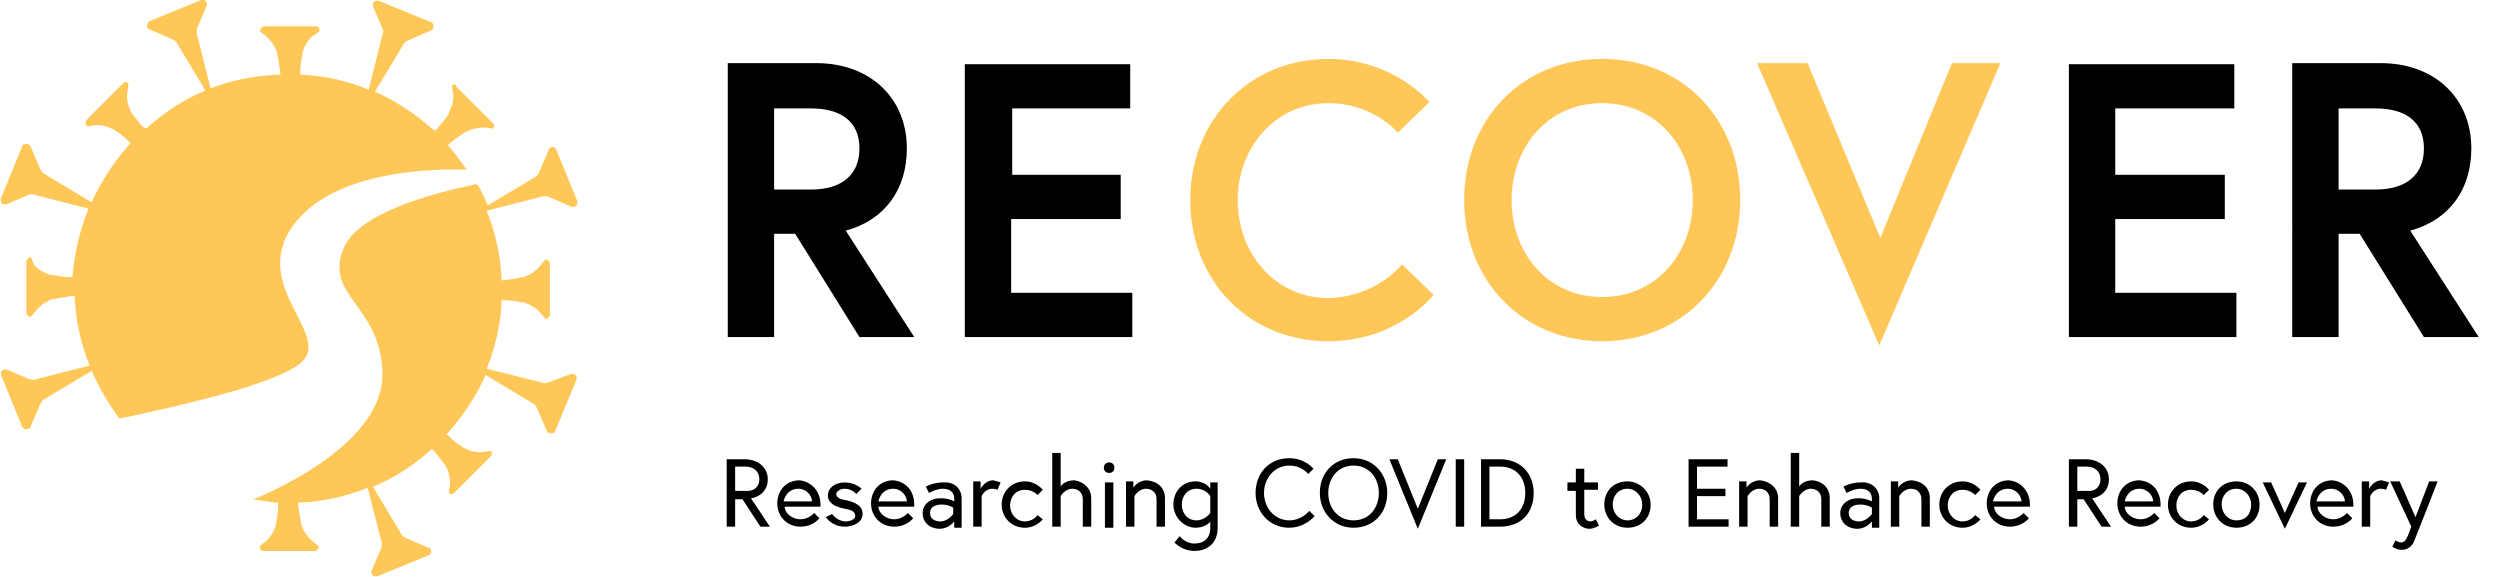 <?xml version="1.0" encoding="utf-8"?>
<!-- Generator: Adobe Illustrator 25.2.1, SVG Export Plug-In . SVG Version: 6.00 Build 0)  -->
<svg version="1.1" id="Layer_1" xmlns="http://www.w3.org/2000/svg" xmlns:xlink="http://www.w3.org/1999/xlink" x="0px" y="0px"
	 viewBox="0 0 237.3 54.8" style="enable-background:new 0 0 237.3 54.8;" xml:space="preserve">
<style type="text/css">
	.st0{enable-background:new    ;}
	.st1{fill:#000000;}
	.st2{fill:#FFC757;}
</style>
<g transform="translate(-730.221 -1217.308)">
	<g class="st0">
		<path class="st1" d="M799.2,1260.9h1.7c1.3,0,2.2,0.8,2.2,1.9c0,1.5-1.4,1.8-1.6,1.8l1.8,2.7h-0.9l-1.7-2.6H800v2.6h-0.8V1260.9z
			 M802.3,1262.8c0-0.7-0.5-1.2-1.3-1.2H800v2.3h0.9C801.8,1264,802.3,1263.5,802.3,1262.8z"/>
		<path class="st1" d="M808.1,1265.2c0,0.1,0,0.1,0,0.2h-3.4c0,0.6,0.7,1.2,1.5,1.2c0.8,0,1.3-0.6,1.3-0.6l0.5,0.5
			c0,0-0.6,0.8-1.8,0.8c-1.3,0-2.2-1-2.2-2.2c0-1.2,0.8-2.2,2.1-2.2C807.2,1263,808.1,1263.9,808.1,1265.2z M807.3,1264.9
			c0-0.5-0.5-1.2-1.3-1.2c-0.9,0-1.3,0.7-1.4,1.2H807.3z"/>
		<path class="st1" d="M809.2,1266.1c0,0,0.5,0.7,1.3,0.7c0.4,0,0.9-0.2,0.9-0.5c0-0.4-0.3-0.6-1-0.7c-0.9-0.2-1.6-0.5-1.6-1.3
			c0-0.6,0.6-1.2,1.6-1.2c1,0,1.6,0.6,1.6,0.6l-0.5,0.5c0,0-0.4-0.5-1.1-0.5c-0.5,0-0.8,0.3-0.8,0.5c0,0.3,0.3,0.5,1,0.6
			c0.8,0.2,1.5,0.5,1.5,1.3c0,0.8-0.9,1.2-1.7,1.2c-1.2,0-1.8-0.9-1.8-0.9L809.2,1266.1z"/>
		<path class="st1" d="M817,1265.2c0,0.1,0,0.1,0,0.2h-3.4c0,0.6,0.7,1.2,1.5,1.2c0.8,0,1.3-0.6,1.3-0.6l0.5,0.5
			c0,0-0.6,0.8-1.8,0.8c-1.3,0-2.2-1-2.2-2.2c0-1.2,0.8-2.2,2.1-2.2C816.2,1263,817,1263.9,817,1265.2z M816.3,1264.9
			c0-0.5-0.5-1.2-1.3-1.2c-0.9,0-1.3,0.7-1.4,1.2H816.3z"/>
		<path class="st1" d="M821.5,1264.6v2.8h-0.7v-0.6c0,0-0.5,0.7-1.4,0.7c-0.8,0-1.6-0.5-1.6-1.5c0-0.8,0.7-1.4,1.7-1.4
			c0.8,0,1.3,0.3,1.3,0.3v-0.2c0-0.9-0.7-1-1.1-1c-0.6,0-1.3,0.4-1.3,0.4l-0.3-0.6c0,0,0.7-0.4,1.6-0.4
			C820.9,1263,821.5,1263.8,821.5,1264.6z M820.7,1266.1v-0.6c0,0-0.4-0.3-1.1-0.3c-0.7,0-1.1,0.3-1.1,0.8c0,0.6,0.5,0.8,1,0.8
			C820.2,1266.8,820.7,1266.1,820.7,1266.1z"/>
		<path class="st1" d="M825.2,1263.1l-0.3,0.7c0,0-0.2-0.1-0.5-0.1c-0.7,0-1,0.7-1,0.7v2.9h-0.8v-4.3h0.7v0.7c0,0,0.4-0.8,1.2-0.8
			C824.9,1263,825.2,1263.1,825.2,1263.1z"/>
		<path class="st1" d="M829.2,1266.6c0,0-0.6,0.8-1.7,0.8c-1.3,0-2.2-1-2.2-2.2c0-1.2,0.9-2.2,2.2-2.2c1.1,0,1.7,0.8,1.7,0.8
			l-0.5,0.5c0,0-0.4-0.5-1.2-0.5c-0.9,0-1.4,0.7-1.4,1.5c0,0.8,0.6,1.5,1.4,1.5c0.8,0,1.2-0.6,1.2-0.6L829.2,1266.6z"/>
		<path class="st1" d="M833.8,1264.6v2.7H833v-2.6c0-0.7-0.5-1-1-1c-0.7,0-1.1,0.7-1.1,0.7v2.9h-0.8v-7h0.8v3.2
			c0.1-0.2,0.5-0.6,1.3-0.6C833,1263,833.8,1263.6,833.8,1264.6z"/>
		<path class="st1" d="M835.5,1261.2c0.3,0,0.5,0.2,0.5,0.5s-0.2,0.5-0.5,0.5s-0.5-0.2-0.5-0.5S835.2,1261.2,835.5,1261.2z
			 M835.1,1263.1h0.8v4.3h-0.8V1263.1z"/>
		<path class="st1" d="M840.8,1264.6v2.7H840v-2.6c0-0.7-0.5-1-1-1c-0.7,0-1.1,0.7-1.1,0.7v2.9h-0.8v-4.3h0.7v0.6
			c0,0,0.4-0.7,1.3-0.7C840.1,1263,840.8,1263.6,840.8,1264.6z"/>
		<path class="st1" d="M845.1,1266.8c-0.1,0.2-0.6,0.6-1.4,0.6c-1.1,0-2.1-1-2.1-2.2c0-1.3,0.9-2.2,2.1-2.2c1,0,1.4,0.7,1.4,0.7
			v-0.6h0.7v4.3c0,1.5-1,2.2-2.2,2.2c-1.2,0-1.9-0.8-1.9-0.8l0.5-0.6c0,0,0.5,0.7,1.4,0.7c0.9,0,1.5-0.5,1.5-1.5V1266.8z
			 M845.1,1264.4c0,0-0.4-0.7-1.3-0.7c-0.9,0-1.4,0.7-1.4,1.5c0,0.8,0.5,1.5,1.4,1.5c0.8,0,1.3-0.7,1.3-0.7V1264.4z"/>
		<path class="st1" d="M854.4,1262.3c0,0-0.6-0.8-1.8-0.8c-1.4,0-2.4,1.2-2.4,2.6s1,2.6,2.4,2.6c1.2,0,1.9-0.9,1.9-0.9l0.5,0.5
			c0,0-0.9,1.1-2.4,1.1c-1.9,0-3.2-1.5-3.2-3.3c0-1.9,1.3-3.3,3.2-3.3c1.5,0,2.3,1,2.3,1L854.4,1262.3z"/>
		<path class="st1" d="M861.9,1264.1c0,1.9-1.3,3.3-3.2,3.3s-3.2-1.5-3.2-3.3c0-1.9,1.3-3.3,3.2-3.3S861.9,1262.3,861.9,1264.1z
			 M861.1,1264.1c0-1.4-0.9-2.6-2.4-2.6s-2.4,1.2-2.4,2.6s0.9,2.6,2.4,2.6S861.1,1265.5,861.1,1264.1z"/>
		<path class="st1" d="M864.8,1267.5l-2.7-6.6h0.8l1.9,4.7l1.9-4.7h0.8L864.8,1267.5z"/>
		<path class="st1" d="M868.4,1260.9h0.8v6.4h-0.8V1260.9z"/>
		<path class="st1" d="M875.8,1264.1c0,1.9-1.2,3.2-3.2,3.2h-1.8v-6.4h1.8C874.6,1260.9,875.8,1262.3,875.8,1264.1z M875,1264.1
			c0-1.4-0.8-2.5-2.4-2.5h-1v5h1C874.2,1266.6,875,1265.5,875,1264.1z"/>
		<path class="st1" d="M879,1263.1h0.8v-1.3h0.8v1.3h1.3v0.7h-1.3v2.3c0,0.4,0.2,0.7,0.6,0.7c0.2,0,0.5-0.2,0.5-0.2l0.3,0.6
			c-0.4,0.2-0.6,0.3-0.9,0.3c-0.6,0-1.3-0.4-1.3-1.3v-2.3H879V1263.1z"/>
		<path class="st1" d="M886.9,1265.2c0,1.3-0.9,2.2-2.2,2.2c-1.3,0-2.2-1-2.2-2.2c0-1.3,0.9-2.2,2.2-2.2
			C885.9,1263,886.9,1264,886.9,1265.2z M886.1,1265.2c0-0.8-0.6-1.5-1.4-1.5c-0.9,0-1.4,0.7-1.4,1.5c0,0.8,0.6,1.5,1.4,1.5
			C885.5,1266.7,886.1,1266.1,886.1,1265.2z"/>
		<path class="st1" d="M891.3,1263.7h2.7v0.7h-2.7v2.2h3v0.7h-3.8v-6.4h3.7v0.7h-2.9V1263.7z"/>
		<path class="st1" d="M899,1264.6v2.7h-0.8v-2.6c0-0.7-0.5-1-1-1c-0.7,0-1.1,0.7-1.1,0.7v2.9h-0.8v-4.3h0.7v0.6
			c0,0,0.4-0.7,1.3-0.7C898.2,1263,899,1263.6,899,1264.6z"/>
		<path class="st1" d="M903.9,1264.6v2.7h-0.8v-2.6c0-0.7-0.5-1-1-1c-0.7,0-1.1,0.7-1.1,0.7v2.9h-0.8v-7h0.8v3.2
			c0.1-0.2,0.5-0.6,1.3-0.6C903.2,1263,903.9,1263.6,903.9,1264.6z"/>
		<path class="st1" d="M908.6,1264.6v2.8h-0.7v-0.6c0,0-0.5,0.7-1.4,0.7c-0.8,0-1.6-0.5-1.6-1.5c0-0.8,0.7-1.4,1.7-1.4
			c0.8,0,1.3,0.3,1.3,0.3v-0.2c0-0.9-0.7-1-1.1-1c-0.6,0-1.3,0.4-1.3,0.4l-0.3-0.6c0,0,0.7-0.4,1.6-0.4
			C908,1263,908.6,1263.8,908.6,1264.6z M907.9,1266.1v-0.6c0,0-0.4-0.3-1.1-0.3c-0.7,0-1.1,0.3-1.1,0.8c0,0.6,0.5,0.8,1,0.8
			C907.4,1266.8,907.9,1266.1,907.9,1266.1z"/>
		<path class="st1" d="M913.4,1264.6v2.7h-0.8v-2.6c0-0.7-0.5-1-1-1c-0.7,0-1.1,0.7-1.1,0.7v2.9h-0.8v-4.3h0.7v0.6
			c0,0,0.4-0.7,1.3-0.7C912.7,1263,913.4,1263.6,913.4,1264.6z"/>
		<path class="st1" d="M918.2,1266.6c0,0-0.6,0.8-1.7,0.8c-1.3,0-2.2-1-2.2-2.2c0-1.2,0.9-2.2,2.2-2.2c1.1,0,1.7,0.8,1.7,0.8
			l-0.5,0.5c0,0-0.4-0.5-1.2-0.5c-0.9,0-1.4,0.7-1.4,1.5c0,0.8,0.6,1.5,1.4,1.5c0.8,0,1.2-0.6,1.2-0.6L918.2,1266.6z"/>
		<path class="st1" d="M922.9,1265.2c0,0.1,0,0.1,0,0.2h-3.4c0,0.6,0.7,1.2,1.5,1.2c0.8,0,1.3-0.6,1.3-0.6l0.5,0.5
			c0,0-0.6,0.8-1.8,0.8c-1.3,0-2.2-1-2.2-2.2c0-1.2,0.8-2.2,2.1-2.2C922,1263,922.9,1263.9,922.9,1265.2z M922.1,1264.9
			c0-0.5-0.5-1.2-1.3-1.2c-0.9,0-1.3,0.7-1.4,1.2H922.1z"/>
		<path class="st1" d="M926.5,1260.9h1.7c1.3,0,2.2,0.8,2.2,1.9c0,1.5-1.4,1.8-1.6,1.8l1.8,2.7h-0.9l-1.7-2.6h-0.6v2.6h-0.8V1260.9z
			 M929.6,1262.8c0-0.7-0.5-1.2-1.3-1.2h-0.9v2.3h0.9C929.1,1264,929.6,1263.5,929.6,1262.8z"/>
		<path class="st1" d="M935.3,1265.2c0,0.1,0,0.1,0,0.2h-3.4c0,0.6,0.7,1.2,1.5,1.2c0.8,0,1.3-0.6,1.3-0.6l0.5,0.5
			c0,0-0.6,0.8-1.8,0.8c-1.3,0-2.2-1-2.2-2.2c0-1.2,0.8-2.2,2.1-2.2C934.5,1263,935.3,1263.9,935.3,1265.2z M934.6,1264.9
			c0-0.5-0.5-1.2-1.3-1.2c-0.9,0-1.3,0.7-1.4,1.2H934.6z"/>
		<path class="st1" d="M939.9,1266.6c0,0-0.6,0.8-1.7,0.8c-1.3,0-2.2-1-2.2-2.2c0-1.2,0.9-2.2,2.2-2.2c1.1,0,1.7,0.8,1.7,0.8
			l-0.5,0.5c0,0-0.4-0.5-1.2-0.5c-0.9,0-1.4,0.7-1.4,1.5c0,0.8,0.6,1.5,1.4,1.5c0.8,0,1.2-0.6,1.2-0.6L939.9,1266.6z"/>
		<path class="st1" d="M944.7,1265.2c0,1.3-0.9,2.2-2.2,2.2s-2.2-1-2.2-2.2c0-1.3,0.9-2.2,2.2-2.2S944.7,1264,944.7,1265.2z
			 M943.9,1265.2c0-0.8-0.6-1.5-1.4-1.5c-0.9,0-1.4,0.7-1.4,1.5c0,0.8,0.6,1.5,1.4,1.5C943.4,1266.7,943.9,1266.1,943.9,1265.2z"/>
		<path class="st1" d="M945.8,1263.1l1.3,2.9l1.3-2.9h0.8l-2.1,4.4l-2.1-4.4H945.8z"/>
		<path class="st1" d="M953.6,1265.2c0,0.1,0,0.1,0,0.2h-3.4c0,0.6,0.7,1.2,1.5,1.2c0.8,0,1.3-0.6,1.3-0.6l0.5,0.5
			c0,0-0.6,0.8-1.8,0.8c-1.3,0-2.2-1-2.2-2.2c0-1.2,0.8-2.2,2.1-2.2C952.7,1263,953.6,1263.9,953.6,1265.2z M952.8,1264.9
			c0-0.5-0.5-1.2-1.3-1.2c-0.9,0-1.3,0.7-1.4,1.2H952.8z"/>
		<path class="st1" d="M957,1263.1l-0.3,0.7c0,0-0.2-0.1-0.5-0.1c-0.7,0-1,0.7-1,0.7v2.9h-0.8v-4.3h0.7v0.7c0,0,0.4-0.8,1.2-0.8
			C956.7,1263,957,1263.1,957,1263.1z"/>
		<path class="st1" d="M957.6,1268.6c0,0,0.3,0.2,0.5,0.2c0.3,0,0.5-0.2,0.7-0.7l0.3-0.8l-2-4.3h0.9l1.5,3.4l1.3-3.4h0.8
			c0,0-2.1,5.4-2.2,5.6c-0.2,0.6-0.7,0.9-1.2,0.9c-0.5,0-0.9-0.3-0.9-0.3L957.6,1268.6z"/>
	</g>
	<g class="st0">
		<path class="st1" d="M799.2,1223.3h8.5c5.1,0,8.6,3.3,8.6,8.1c0,3.9-2.1,6.8-5.8,7.8l6.5,10.1h-5.2l-6.1-9.8h-2v9.8h-4.4V1223.3z
			 M811.8,1231.4c0-2.6-1.8-3.8-4.6-3.8h-3.5v7.7h3.5C810,1235.3,811.8,1234,811.8,1231.4z"/>
		<path class="st1" d="M826.2,1233.9h10.4v4.2h-10.4v7h11.5v4.2h-15.9v-25.9h15.7v4.2h-11.2V1233.9z"/>
	</g>
	<g class="st0">
		<path class="st2" d="M863.3,1242.4l3,2.9c0,0-3.4,4.4-10,4.4c-7.5,0-13.1-5.7-13.1-13.4c0-7.7,5.7-13.4,13.1-13.4
			c6.2,0,9.6,4.1,9.6,4.1l-3,2.9c0,0-2.3-2.8-6.6-2.8c-5.1,0-8.6,4.3-8.6,9.2c0,5,3.5,9.3,8.6,9.3
			C860.9,1245.5,863.3,1242.4,863.3,1242.4z"/>
		<path class="st2" d="M895.4,1236.3c0,7.7-5.6,13.4-13.1,13.4c-7.5,0-13.1-5.7-13.1-13.4c0-7.7,5.5-13.4,13.1-13.4
			C889.9,1222.9,895.4,1228.6,895.4,1236.3z M890.9,1236.3c0-5-3.4-9.2-8.6-9.2c-5.2,0-8.6,4.2-8.6,9.2c0,5,3.4,9.2,8.6,9.2
			C887.5,1245.5,890.9,1241.3,890.9,1236.3z"/>
		<path class="st2" d="M908.6,1250.1l-11.6-26.8h4.8l6.9,16.6l6.8-16.6h4.6L908.6,1250.1z"/>
	</g>
	<g class="st0">
		<path class="st1" d="M931,1233.9h10.4v4.2H931v7h11.5v4.2h-15.9v-25.9h15.7v4.2H931V1233.9z"/>
		<path class="st1" d="M947.7,1223.3h8.5c5.1,0,8.6,3.3,8.6,8.1c0,3.9-2.1,6.8-5.8,7.8l6.5,10.1h-5.2l-6.1-9.8h-2v9.8h-4.4V1223.3z
			 M960.3,1231.4c0-2.6-1.8-3.8-4.6-3.8h-3.5v7.7h3.5C958.5,1235.3,960.3,1234,960.3,1231.4z"/>
	</g>
	<g transform="translate(730.221 1217.308)">
		<path class="st2" d="M52.1,18.7l2.1,0.9c0.2,0.1,0.5,0,0.6-0.2c0-0.1,0-0.2,0-0.3l-2-4.9c-0.1-0.2-0.3-0.3-0.5-0.2
			c-0.1,0-0.2,0.1-0.2,0.2l-0.9,2.1c-0.1,0.2-0.2,0.4-0.4,0.5l-4.5,2.7c-0.3-0.7-0.6-1.4-1-2c-0.1,0-0.1,0-0.2,0
			c-4.2,0.9-11.1,2.7-12.5,6.1c-1.8,4.5,3.4,5.3,3.7,11.6c0.3,6-8,10.4-12,12.1c-0.1,0-0.2,0.1-0.3,0.1c0.7,0.1,1.4,0.2,2.1,0.3h0.3
			V48c0,0.6-0.1,1.1-0.2,1.7l0,0v0.1c-0.2,0.6-0.5,1.2-1,1.6l-0.5,0.4c-0.1,0.2,0,0.4,0.2,0.5H25h4.9c0.1,0,0.2-0.1,0.3-0.2
			c0.1-0.1,0.1-0.2,0-0.3l-0.5-0.4c-0.5-0.4-0.9-1-1.1-1.6c-0.1-0.6-0.2-1.2-0.3-1.8v-0.3h0.3c2.2-0.1,4.3-0.6,6.3-1.4l0,0l0,0
			l1.3,5.1c0.1,0.2,0,0.4,0,0.6l-0.9,2.1c-0.1,0.2,0,0.5,0.2,0.6c0.1,0,0.2,0,0.3,0l4.9-2c0.2-0.1,0.3-0.3,0.2-0.5
			c0-0.1-0.1-0.2-0.2-0.2l-2.1-0.9c-0.2-0.1-0.4-0.2-0.5-0.4l-2.7-4.5c2-0.8,3.8-2,5.4-3.4l0.2-0.2l0.2,0.2c0.4,0.5,0.7,0.9,1.1,1.4
			c0.3,0.6,0.5,1.2,0.4,1.9l-0.1,0.6c0,0.1,0.1,0.2,0.2,0.2c0.1,0,0.3,0,0.3-0.1l3.5-3.5c0.1-0.1,0.1-0.2,0.1-0.3s-0.1-0.2-0.2-0.2
			l-0.6,0.1c-0.7,0.1-1.3-0.1-1.9-0.4l0,0c-0.5-0.3-1-0.7-1.4-1.1l-0.2-0.2l0.2-0.2c1.4-1.6,2.6-3.4,3.5-5.4l4.5,2.7
			c0.2,0.1,0.3,0.3,0.4,0.5l0.9,2.1c0.1,0.2,0.3,0.3,0.6,0.2c0.1,0,0.2-0.1,0.2-0.2l2-4.8c0.1-0.2,0-0.5-0.2-0.6c-0.1,0-0.2,0-0.3,0
			L52,36.3c-0.2,0.1-0.4,0.1-0.6,0L46.2,35l0,0c0.8-2,1.3-4.1,1.4-6.2v-0.3h0.3c0.6,0,1.1,0.1,1.7,0.2l0,0h0.1
			c0.6,0.2,1.2,0.5,1.6,1l0.4,0.5c0.1,0.1,0.2,0.1,0.3,0s0.2-0.2,0.2-0.3V25c0-0.1-0.1-0.2-0.2-0.3c-0.1-0.1-0.2-0.1-0.3,0l-0.4,0.5
			c-0.4,0.5-1,0.9-1.6,1.1c-0.6,0.1-1.2,0.2-1.8,0.3h-0.3v-0.3C47.5,24.2,47,22,46.2,20l0,0l5.1-1.3C51.7,18.6,51.9,18.6,52.1,18.7z
			"/>
		<path class="st2" d="M28.4,20.7c3.8-4.2,11.5-4.7,15.7-4.6c0.1,0,0.1,0,0.2,0c-0.5-0.7-1-1.4-1.6-2.1l-0.2-0.2l0.2-0.2
			c0.5-0.4,0.9-0.7,1.5-1.1h0.1c0.5-0.3,1.2-0.4,1.8-0.4l0.6,0.1c0.1,0,0.2-0.1,0.2-0.2c0-0.1,0-0.3-0.1-0.3l-3.5-3.5
			C43.3,8,43.2,8,43.1,8c-0.1,0-0.2,0.1-0.2,0.2L43,8.8c0.1,0.7-0.1,1.3-0.4,1.9v0.1c-0.3,0.5-0.7,0.9-1.1,1.4l-0.2,0.2L41,12.2
			c-1.6-1.4-3.4-2.6-5.4-3.5l2.7-4.5c0.1-0.2,0.3-0.3,0.5-0.4l2.1-0.9c0.2-0.1,0.3-0.3,0.2-0.6c0-0.1-0.1-0.2-0.2-0.2l-4.9-2
			c-0.2-0.1-0.5,0-0.6,0.2c0,0.1,0,0.2,0,0.3l0.9,2.1c0.1,0.2,0.1,0.4,0,0.6L35,8.5c-2-0.8-4.1-1.3-6.2-1.4h-0.3V6.8
			c0-0.6,0.1-1.1,0.2-1.7l0,0V5c0.2-0.6,0.5-1.2,1-1.6L30.3,3c0.1-0.2,0-0.4-0.2-0.5H30h-4.9c-0.2,0-0.3,0.2-0.4,0.3
			c0,0.1,0,0.1,0,0.2l0.5,0.4c0.5,0.4,0.9,1,1.1,1.6c0.1,0.6,0.2,1.2,0.3,1.8v0.3h-0.3C24.1,7.2,22,7.6,20,8.4l0,0l0,0l-1.3-5.1
			c-0.1-0.2,0-0.4,0-0.6l0.9-2.1c0.1-0.2,0-0.5-0.2-0.6c-0.1,0-0.2,0-0.3,0l0,0l-4.9,2C14,2.1,13.9,2.4,14,2.6
			c0,0.1,0.1,0.2,0.2,0.2l2.1,0.9c0.2,0.1,0.4,0.2,0.5,0.4l2.7,4.5c-2,0.8-3.8,2-5.4,3.4l-0.2,0.2L13.5,12c-0.4-0.5-0.7-0.9-1.1-1.4
			v-0.1c-0.3-0.6-0.4-1.2-0.3-1.8L12.2,8c0-0.1-0.1-0.2-0.2-0.2c-0.1,0-0.3,0-0.3,0.1l-3.5,3.5c-0.1,0.1-0.1,0.4,0,0.5L8.3,12
			l0.6-0.1c0.7-0.1,1.3,0.1,1.9,0.4l0,0c0.5,0.3,1,0.7,1.4,1.1l0.2,0.2l-0.2,0.2c-1.4,1.6-2.6,3.4-3.5,5.4l0,0l-4.5-2.7
			C4,16.4,3.9,16.2,3.8,16l-0.9-2.1c-0.1-0.2-0.3-0.3-0.6-0.2c-0.1,0-0.2,0.1-0.2,0.2l-2,4.9c-0.1,0.2,0,0.5,0.2,0.6
			c0.1,0,0.2,0,0.3,0l2.1-0.9c0.2-0.1,0.4-0.1,0.6,0l5.1,1.3l0,0c-0.8,2-1.3,4.1-1.5,6.2v0.3H6.6c-0.6,0-1.1-0.1-1.7-0.2l0,0H4.8
			c-0.6-0.2-1.2-0.5-1.6-1L3,24.5c-0.1-0.1-0.2-0.1-0.3,0s-0.2,0.2-0.2,0.3v4.9c0,0.1,0.1,0.3,0.2,0.3c0.1,0.1,0.2,0.1,0.3,0
			l0.4-0.5c0.4-0.5,1-0.9,1.6-1.1c0.6-0.1,1.2-0.2,1.8-0.3h0.3v0.3c0.1,2.1,0.6,4.3,1.4,6.3l0,0L3.4,36c-0.2,0.1-0.4,0-0.6,0
			l-2.1-0.9c-0.2-0.1-0.5,0-0.6,0.2c0,0.1,0,0.2,0,0.3l2,4.9c0.1,0.2,0.3,0.3,0.6,0.2c0.1,0,0.2-0.1,0.2-0.2l0.9-2.1
			C3.9,38.2,4,38,4.2,37.9l4.5-2.7c0.7,1.6,1.6,3.1,2.6,4.5h0.2c5.7-1.2,14.9-3.3,17.1-5.3C31.7,31.7,23,26.7,28.4,20.7z"/>
	</g>
</g>
</svg>
